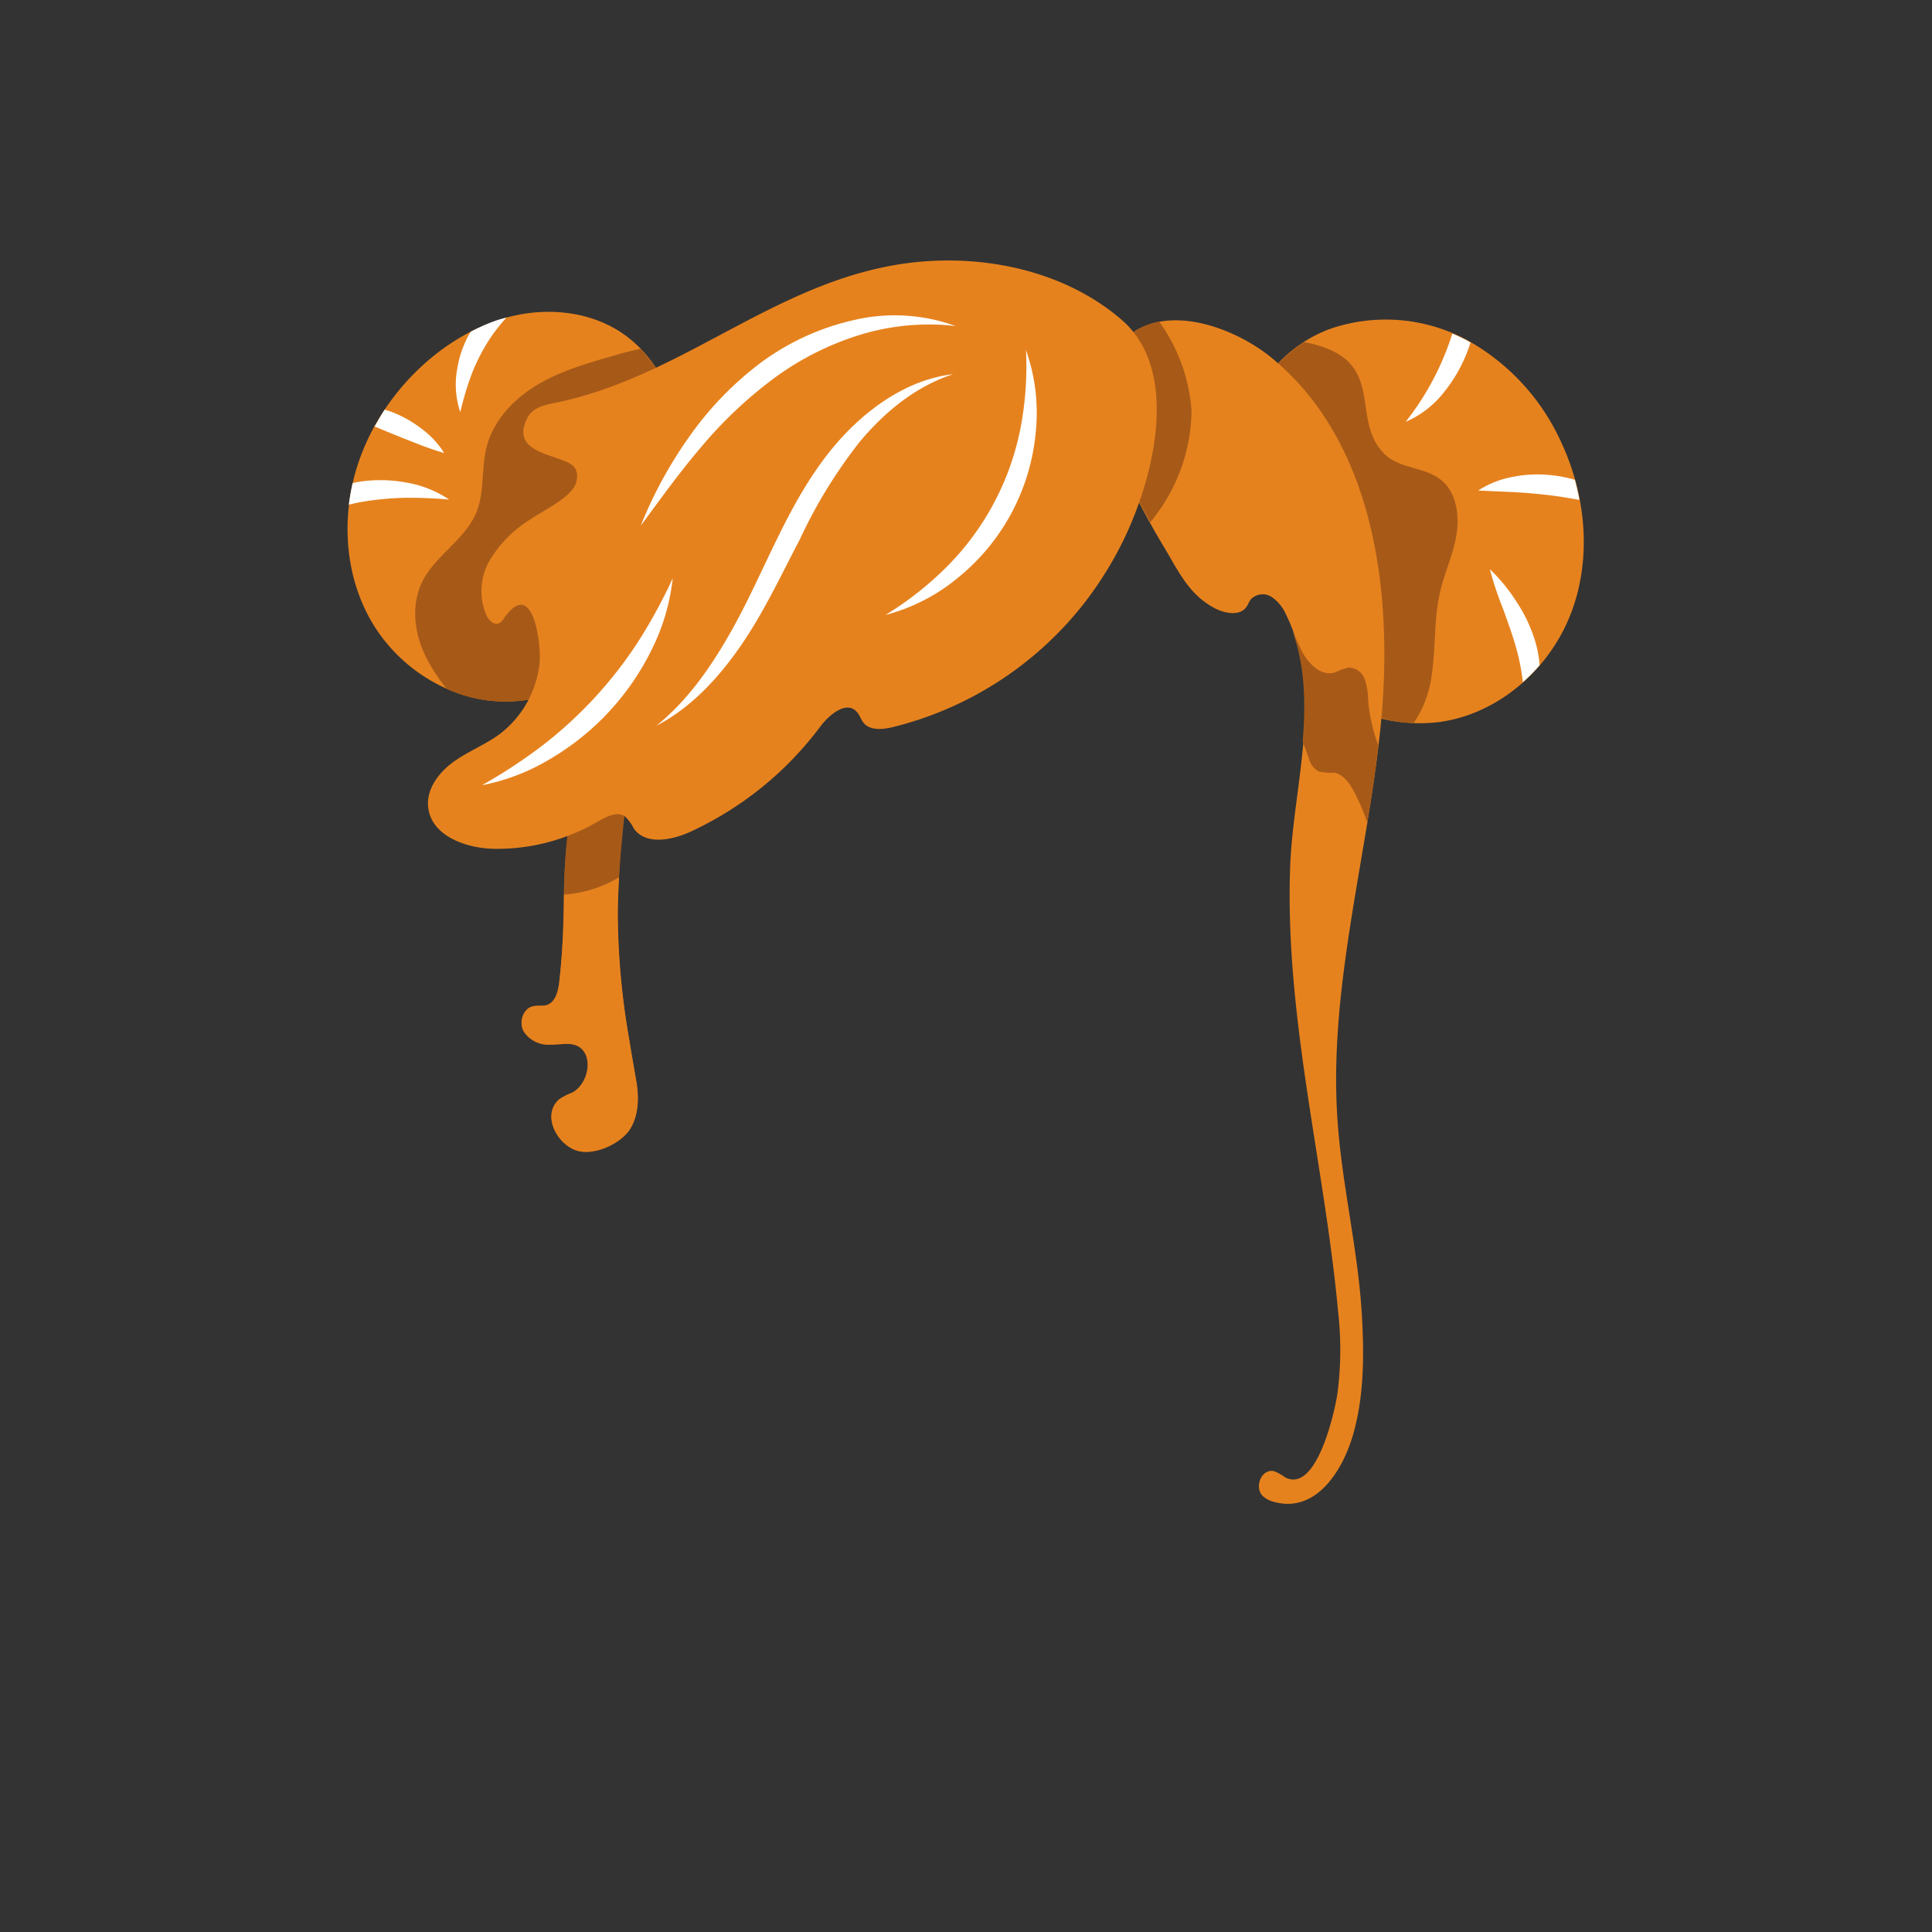 <svg xmlns="http://www.w3.org/2000/svg" viewBox="0 0 288 288"><rect x="0" y="0" width="288" height="288" fill="#333333" stroke="none"/><defs><style>.cls-1{isolation:isolate;}.cls-2{fill:#e6821e;}.cls-3{fill:#a75a18;}.cls-4{mix-blend-mode:soft-light;}.cls-5{fill:#fff;}</style></defs><title>hair06_redМонтажная область 46</title><g class="cls-1"><g id="hair_fem" data-name="hair fem"><g id="hair06"><g id="hair06_red" data-name="hair06 red"><path class="cls-2" d="M232.76,66a32.94,32.94,0,0,0-14-15.27A25.54,25.54,0,0,0,198.35,49c-6.17,2.24-10.45,7.22-13,13.19,2.44.95,3.1,4,2,6.15,3.46,5.93,6,12.27,8.85,18.48,2.47,5.31,5.15,10.36,6.5,16a4.34,4.34,0,0,1,1.62,3.86,24.26,24.26,0,0,0,9.82,1c8.82-1,16.53-7.57,19.86-15.8S236.51,74.07,232.76,66Z"/><path class="cls-3" d="M214.7,71.45c-2.42-1.86-6.08-1.6-8.27-3.73-4.89-4.74-.45-12.32-8.3-15.64A16.65,16.65,0,0,0,194.37,51a24.35,24.35,0,0,0-9,11.19c2.42,1,3.06,4,1.93,6.14,3.46,5.93,6,12.27,8.85,18.48,2.47,5.31,5.15,10.36,6.5,16a4.34,4.34,0,0,1,1.61,3.87c.76.18,1.66.36,2.77.68a24.8,24.8,0,0,0,3.72.42,16.51,16.51,0,0,0,2.61-6.7c.7-4.26.34-8.67,1.32-12.87.68-2.91,2-5.66,2.45-8.61S217.07,73.27,214.7,71.45Z"/><g class="cls-4"><path class="cls-5" d="M209.54,62.88a14.56,14.56,0,0,0,5.73-4.44,22.11,22.11,0,0,0,3.59-6.37c.13-.34.23-.69.35-1l-.47-.28c-.73-.39-1.47-.73-2.23-1.05-.15.44-.3.89-.46,1.33A41.22,41.22,0,0,1,209.54,62.88Z"/><path class="cls-5" d="M231.57,70.87a18.87,18.87,0,0,0-5.82.17,14.34,14.34,0,0,0-5.4,2.08l5.56.25c1.79.12,3.55.26,5.29.48,1.41.17,2.83.42,4.24.67-.19-1-.41-2-.68-3A19.67,19.67,0,0,0,231.57,70.87Z"/><path class="cls-5" d="M226.16,89.85a26,26,0,0,0-4.07-5,53,53,0,0,0,2,6c.7,1.94,1.39,3.83,1.92,5.73a31.52,31.52,0,0,1,1,5.11,26.67,26.67,0,0,0,2.5-2.53,17.76,17.76,0,0,0-.61-3.39A22.34,22.34,0,0,0,226.16,89.85Z"/></g><path class="cls-2" d="M77.07,104.5c7.77-.67,14.63-5.77,18.62-12.3,2.17-3.55,2.54-7.46,3.79-11.36A39.35,39.35,0,0,0,101.58,67c-.33-6.61-3.16-13.33-8.56-17.15s-12.83-4.24-19.12-2C65,50.92,57.41,58.72,54,67.41c-3.22,8.1-3,17.68,1.37,25.22S68.39,105.25,77.07,104.5Z"/><path class="cls-3" d="M101.58,67a23.36,23.36,0,0,0-6.1-15c-1.33.27-2.66.61-3.92,1-3.94,1.12-7.93,2.26-11.44,4.35s-6.56,5.29-7.58,9.26c-.82,3.21-.28,6.72-1.54,9.78-1.65,4-6,6.34-8,10.21-1.85,3.65-1.23,8.18.72,11.77a26.29,26.29,0,0,0,2.89,4.34,21.48,21.48,0,0,0,10.42,1.82c7.77-.67,14.63-5.77,18.62-12.3,2.17-3.55,2.54-7.46,3.79-11.36A39.35,39.35,0,0,0,101.58,67Z"/><g class="cls-4"><path class="cls-5" d="M60.15,74.21a65.07,65.07,0,0,1,6.8.26,16.23,16.23,0,0,0-6.63-2.58,20.75,20.75,0,0,0-7.21,0l-.54.12A31.17,31.17,0,0,0,52,75.23c.54-.12,1.07-.26,1.62-.36A44.57,44.57,0,0,1,60.15,74.21Z"/><path class="cls-5" d="M61.71,65.95a45.57,45.57,0,0,0,4.5,1.58,13.18,13.18,0,0,0-3.34-3.6,18,18,0,0,0-4.23-2.43c-.42-.17-.86-.29-1.29-.44-.55.82-1,1.66-1.51,2.51l1.67.7C58.89,64.83,60.28,65.4,61.71,65.95Z"/><path class="cls-5" d="M68.62,61.45a43.34,43.34,0,0,1,1.77-5.88,28.6,28.6,0,0,1,2.67-5.14,27.31,27.31,0,0,1,2.45-3.1c-.54.15-1.08.29-1.61.47a29,29,0,0,0-3.74,1.65,15.59,15.59,0,0,0-2,5.52A12.87,12.87,0,0,0,68.62,61.45Z"/></g><path class="cls-3" d="M93.79,155c.32,2,.66,3.92,1,5.89.44,2.48.47,5.18-.82,7.33-1.39,2.32-5.6,4.22-8.22,3.23-2.81-1.05-5-5.23-2.42-7.56a8.75,8.75,0,0,1,1.94-1c2.92-1.51,3.46-7.21-.6-7.27-.94,0-1.88.15-2.82.12a4.42,4.42,0,0,1-3.81-2c-.72-1.32-.15-3.31,1.31-3.7.71-.19,1.49,0,2.19-.23,1.22-.42,1.62-1.93,1.79-3.21,1.11-8.13.21-16.53,1.64-24.59a16.55,16.55,0,0,1,4.06-8.58c1.25-1.29,6.13-5.42,5.33-.82a151.86,151.86,0,0,0-2.3,23.51A110.54,110.54,0,0,0,93.79,155Z"/><path class="cls-3" d="M94.38,112.6c.8-4.61-4.08-.48-5.33.82A16.55,16.55,0,0,0,85,122a75.2,75.2,0,0,0-.92,11.35,18.3,18.3,0,0,0,8.2-2.56A166.7,166.7,0,0,1,94.38,112.6Z"/><path class="cls-2" d="M84.07,133.35a120.49,120.49,0,0,1-.72,13.24c-.17,1.28-.57,2.78-1.79,3.21-.7.24-1.48,0-2.19.23-1.45.39-2,2.38-1.31,3.7a4.42,4.42,0,0,0,3.81,2c.94,0,1.88-.14,2.82-.12,4.06.06,3.52,5.75.6,7.27a8.75,8.75,0,0,0-1.94,1c-2.6,2.33-.39,6.5,2.42,7.56,2.62,1,6.83-.92,8.22-3.23,1.29-2.16,1.27-4.86.82-7.33-.35-2-.69-3.93-1-5.89a110.55,110.55,0,0,1-1.71-18.9c0-1.78.09-3.55.19-5.32A18.3,18.3,0,0,1,84.07,133.35Z"/><path class="cls-2" d="M205.8,108.35c-2,19.56-7.75,38.9-6.43,58.52.66,9.77,3.07,19.36,3.64,29.14.35,6.05.35,12.37-1.42,18.22-1.52,5-5.41,11.37-11.65,9.66a3.79,3.79,0,0,1-1.73-.91c-1.21-1.23-.28-4,1.65-3.69a6.76,6.76,0,0,1,1.72.94c4.67,2.43,7.37-9.7,7.79-12.49a50.59,50.59,0,0,0,.1-12.22c-2.06-22.21-8-44.11-7.14-66.52.49-12.14,5.07-25.88-.62-37.38A6.1,6.1,0,0,0,189.58,89a2.45,2.45,0,0,0-3.14.36c-.26.34-.39.77-.64,1.12-.95,1.33-3,1-4.47.31-4.05-2-5.63-5.61-7.83-9.27a116.72,116.72,0,0,1-6.59-12.62c-2.29-5.12-4.26-10.89-1-16.16,5.41-8.7,17.64-4.42,23.82.74C205.33,66.45,207.7,89.45,205.8,108.35Z"/><path class="cls-3" d="M172.8,47.94a10.06,10.06,0,0,0-6.89,4.75c-3.27,5.27-1.3,11,1,16.16,1.37,3.08,2.93,6.07,4.56,9,.21-.25.41-.5.6-.75a26.39,26.39,0,0,0,5.55-15.89A25.84,25.84,0,0,0,172.8,47.94Z"/><path class="cls-3" d="M196.57,115a8.77,8.77,0,0,0,2.29.19c1.35.21,2.26,1.48,2.91,2.69a29.39,29.39,0,0,1,2.05,4.78c.63-3.84,1.21-7.68,1.66-11.53a25.07,25.07,0,0,1-1.54-6.87,9.28,9.28,0,0,0-.52-3.06A2.55,2.55,0,0,0,201,99.51a11,11,0,0,0-2,.73c-2.15.65-4.13-1.46-5.09-3.49-.41-.87-.8-1.8-1.26-2.67,1.91,5.2,2,10.79,1.54,16.43l.9,2.48A3.15,3.15,0,0,0,196.57,115Z"/><path class="cls-2" d="M167.33,80.81a54.31,54.31,0,0,1-5.59,8.95,52,52,0,0,1-28.66,18.63c-1.53.37-3.43.55-4.39-.69-.38-.5-.54-1.15-1-1.61-1.48-1.65-4,.37-5.35,2.14A50.64,50.64,0,0,1,102.89,124c-2.77,1.26-6.6,2-8.38-.45a7.21,7.21,0,0,0-1.3-1.81c-1.19-.87-2.82,0-4.09.72a29.66,29.66,0,0,1-15.52,4.07c-4.25-.08-9.39-2-9.78-6.28-.25-2.67,1.61-5.11,3.78-6.68s4.72-2.55,6.89-4.14a15.36,15.36,0,0,0,5.93-10.45c.32-2.58-.83-12.81-5.06-7.14-.32.42-.59,1-1.1,1.1-.74.22-1.42-.52-1.75-1.22a9.13,9.13,0,0,1,.42-8.06,18,18,0,0,1,6-6.15c1.92-1.31,5-2.76,6.42-4.56.88-1.09,1-3-.21-3.73-2.33-1.55-9.18-1.76-6.53-6.9C79.37,60.75,81.3,60.32,83,60c19.57-4.05,33.71-19.23,54.36-21,10.47-.89,21.77,1.7,29.85,8.68C176.13,55.41,171.87,71.66,167.33,80.81Z"/><g class="cls-4"><path class="cls-5" d="M142.44,48.6A35,35,0,0,0,127.92,50a43,43,0,0,0-12.79,6.57,64.23,64.23,0,0,0-10.55,10c-3.19,3.73-6.1,7.76-9.07,11.81a63.74,63.74,0,0,1,7.22-13.26,49.15,49.15,0,0,1,10.61-11,37,37,0,0,1,14-6.42A26.58,26.58,0,0,1,142.44,48.6Z"/></g><g class="cls-4"><path class="cls-5" d="M152.94,52.18a28.09,28.09,0,0,1,1.46,12.2A31.61,31.61,0,0,1,142.95,86,28,28,0,0,1,132,91.67a48.86,48.86,0,0,0,9.33-7.38A40.15,40.15,0,0,0,152.09,64,48.64,48.64,0,0,0,152.94,52.18Z"/></g><g class="cls-4"><path class="cls-5" d="M142.07,55.78c-5.64,1.85-10.17,5.64-13.85,10a73.48,73.48,0,0,0-9,14.65C116.51,85.57,114,91,110.65,95.93s-7.54,9.52-12.81,12.26c4.6-3.72,7.95-8.51,10.82-13.5s5.17-10.37,7.82-15.66,5.72-10.54,10-14.86S136.15,56.47,142.07,55.78Z"/></g><g class="cls-4"><path class="cls-5" d="M100.28,86.21a31.27,31.27,0,0,1-3.12,10.6,38.64,38.64,0,0,1-15,16.24,31.16,31.16,0,0,1-10.31,4,79.08,79.08,0,0,0,9-5.91A62.62,62.62,0,0,0,95.12,95.67,78.31,78.31,0,0,0,100.28,86.21Z"/></g></g></g></g></g></svg>